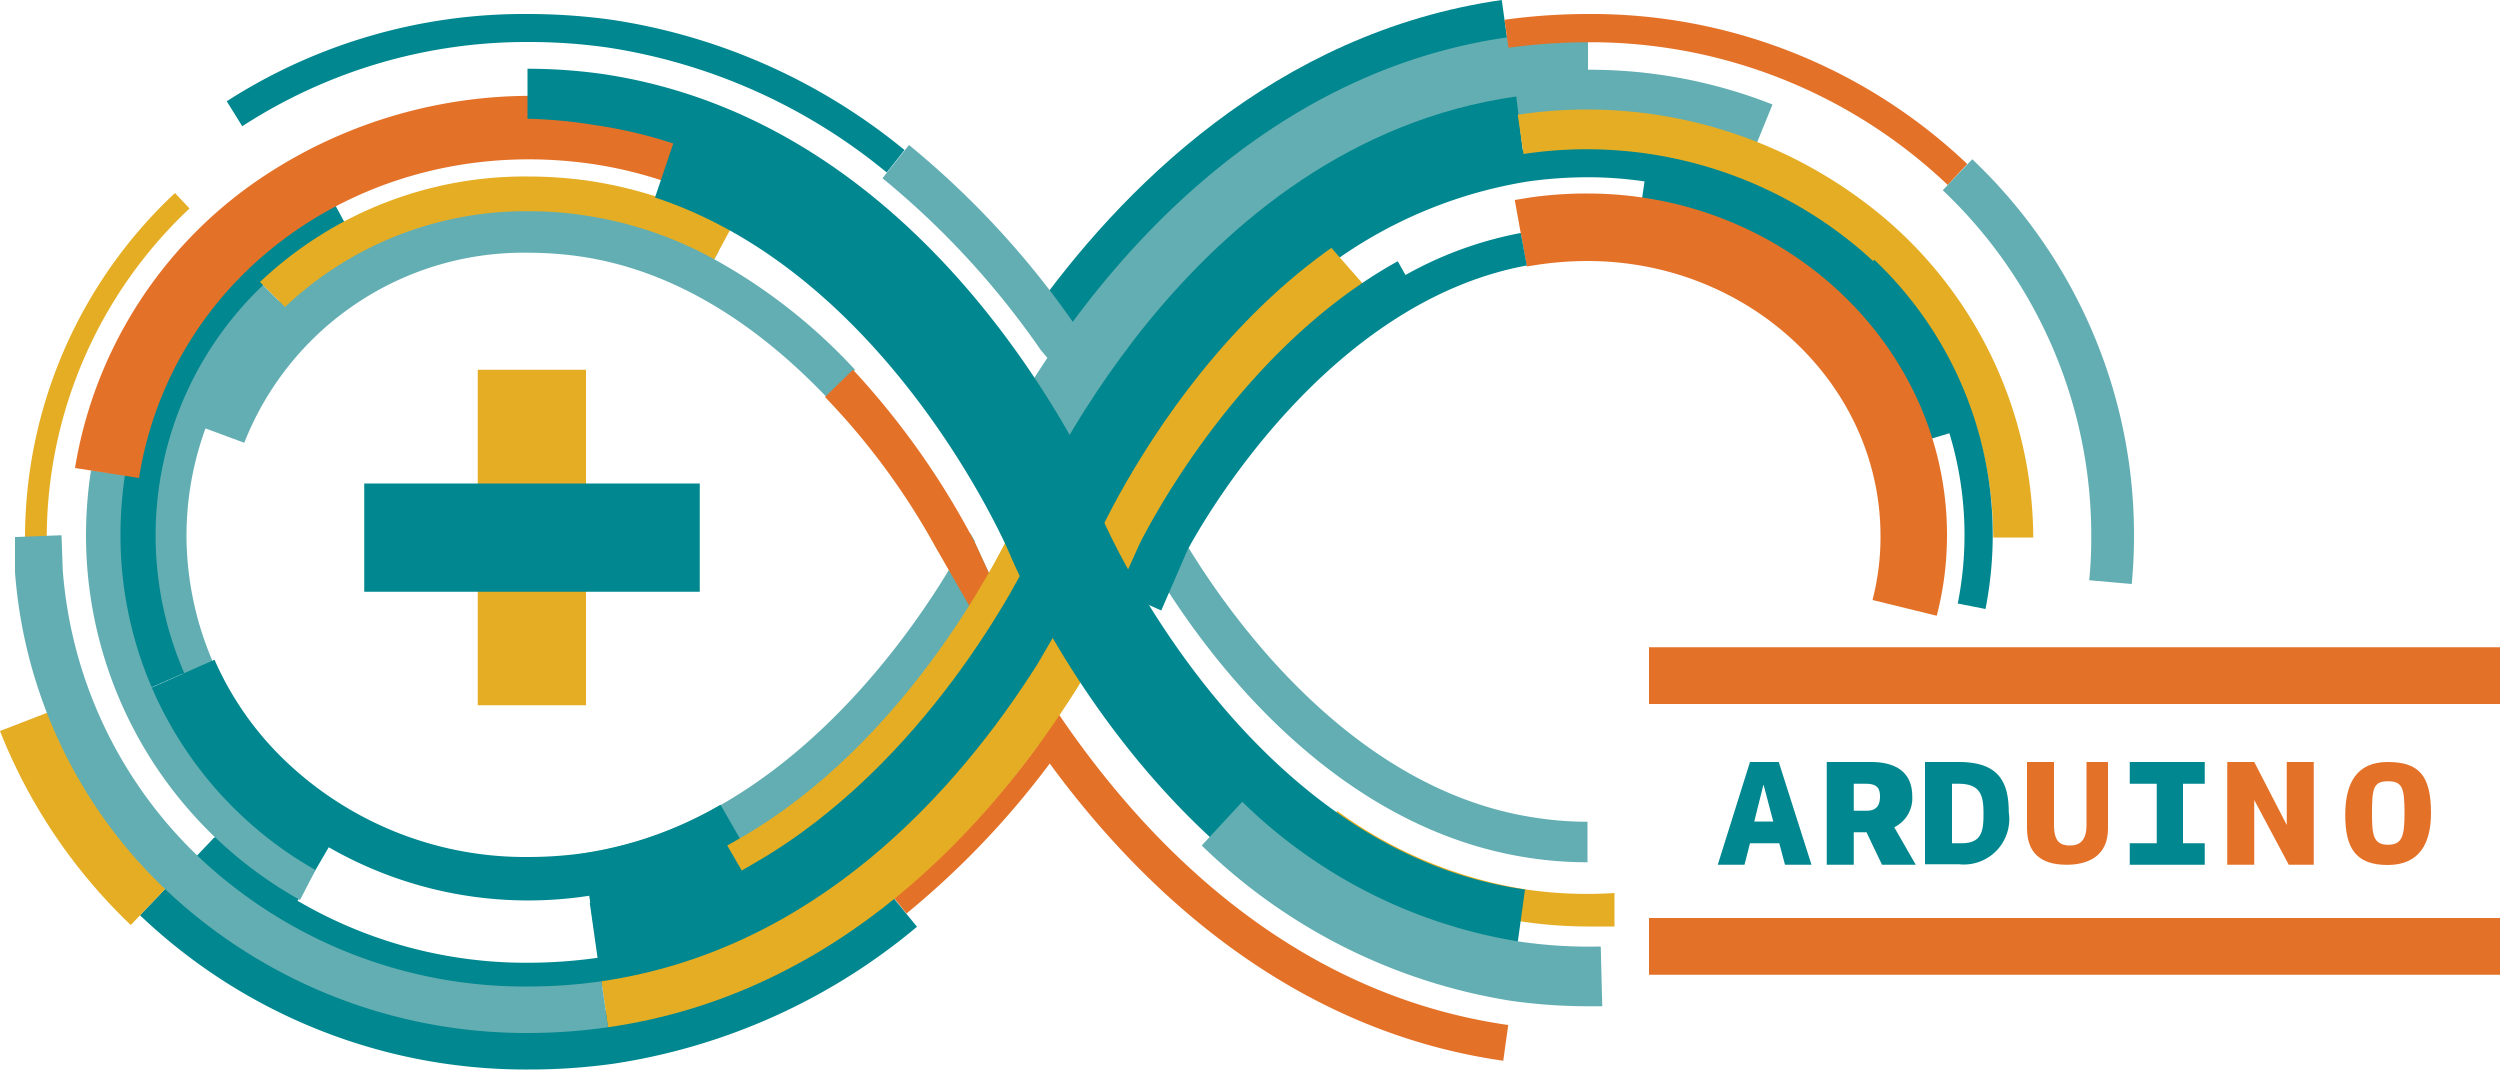 <svg xmlns="http://www.w3.org/2000/svg" viewBox="0 0 100 42.78">
<defs><style>.cls-1{fill:#e47128;}.cls-2{fill:#62aeb2;}.cls-3{fill:#e5ad24;}.cls-4{fill:#00878f;}</style></defs>
<rect class="cls-1" x="65.96" y="25.89" width="34.04" height="2.27"/>
<rect class="cls-1" x="65.96" y="36.72" width="34.04" height="2.27"/>
<path class="cls-2" d="M28.57,10.37l.19-.35a16.4,16.4,0,0,0-5.36-1.8,15.58,15.58,0,0,0-2.25-.16A14.08,14.08,0,0,0,7.85,17l1.92.71a12,12,0,0,1,11.38-7.6,14.58,14.58,0,0,1,2,.14c3.47.49,6.81,2.39,9.91,5.63l1.14-1.09A22.33,22.33,0,0,0,28.57,10.37Z"/>
<path class="cls-2" d="M14.55,34.32a14.42,14.42,0,0,1-8.48-12.9,13.84,13.84,0,0,1,2.34-7.71,14.56,14.56,0,0,1,2-2.42l1,1a13.32,13.32,0,0,0-1.85,2.2,12.53,12.53,0,0,0-2.1,7,12.86,12.86,0,0,0,7.69,11.66Z"/>
<path class="cls-2" d="M39.64,23.1,39,21.71c0-.1-.12-.25-.21-.41-1,2-6.5,11.56-15.48,12.84a15.83,15.83,0,0,1-2.21.35,14,14,0,0,1-6-1.31l-.68,1.25a15.58,15.58,0,0,0,6.64,1.46,18,18,0,0,0,2.41-.17c8.67-1.24,14.14-9.16,16.15-12.65Z"/>
<path class="cls-1" d="M41.54,29.78a33.36,33.36,0,0,1-5.78,6.14l.5.62a34.06,34.06,0,0,0,5.73-6c3.57,4.88,9.52,10.66,18.14,11.89l.2-1.43c-8.81-1.26-14.71-7.49-18.22-12.79C42,27.93,41.54,29.78,41.54,29.78Z"/>
<path class="cls-3" d="M64.58,35.72a16.76,16.76,0,0,1-3.46-.13,17.48,17.48,0,0,1-7.63-3.15l-.75,1.06a18.2,18.2,0,0,0,10.77,3.56c.36,0,.71,0,1.07,0Z"/>
<path class="cls-1" d="M40.32,22.8l-.68.3L39,21.71a31.69,31.69,0,0,0-4.88-6.92L33,15.88a28.33,28.33,0,0,1,4.42,6l2.09,3.64,1.77-1Z"/>
<path class="cls-2" d="M63.49,34.49a15.17,15.17,0,0,1-2.22-.16C52,33,46.58,23.6,45.59,21.72L47,21C47.59,22,52.83,31.49,61.5,32.72a13.33,13.33,0,0,0,2,.15v1.62Z"/>
<path class="cls-4" d="M76.41,17.8a12.58,12.58,0,0,0-3.34-5.35,13.51,13.51,0,0,0-7.52-3.62L65.82,7a15.44,15.44,0,0,1,8.54,4.12,14.39,14.39,0,0,1,3.82,6.15Z"/>
<path class="cls-4" d="M51.6,11.9l-.88-1A19.68,19.68,0,0,1,60.92,6a18.5,18.5,0,0,1,2.57-.18,16.65,16.65,0,0,1,11.6,4.57l-.92,1A15.35,15.35,0,0,0,63.49,7.09a17.32,17.32,0,0,0-2.38.17A18.26,18.26,0,0,0,51.6,11.9Z"/>
<path class="cls-3" d="M44.86,24.81l-4.6-2.18,1.09-2.3A35.62,35.62,0,0,1,49.48,9.48L51.4,7.8l3.36,3.83-1.92,1.68A31.17,31.17,0,0,0,46,22.51Z"/>
<path class="cls-4" d="M5.91,27.56A15.36,15.36,0,0,1,9.45,10.25a16.23,16.23,0,0,1,3.64-2.63L13.84,9a14.84,14.84,0,0,0-3.29,2.38A13.8,13.8,0,0,0,7.37,26.92Z"/>
<path class="cls-3" d="M11.4,12.28l-1-1A15.39,15.39,0,0,1,21.15,7.06a17.46,17.46,0,0,1,2.39.17,17,17,0,0,1,5.69,1.92l-.66,1.22a15.41,15.41,0,0,0-5.23-1.76,14.67,14.67,0,0,0-2.19-.16A14,14,0,0,0,11.4,12.28Z"/>
<path class="cls-3" d="M1.87,21.5H1A18.9,18.9,0,0,1,7,7.72l.58.62A18.09,18.09,0,0,0,1.87,21.5Z"/>
<path class="cls-4" d="M35.47,6.9a23,23,0,0,0-11.17-5,22.34,22.34,0,0,0-3.15-.22A20.88,20.88,0,0,0,9.69,5.05l-.62-1A22,22,0,0,1,21.15.56a24.55,24.55,0,0,1,3.31.23A24.11,24.11,0,0,1,36.18,6Z"/>
<path class="cls-4" d="M43.44,14.25,41.2,12.68C44.78,7.61,51,1.3,60.07,0l.38,2.71C52.3,3.87,46.7,9.63,43.44,14.25Z"/>
<path class="cls-2" d="M46,14.58l-1.58-1.19C47.54,9.25,52.87,4.09,60.5,3a21.36,21.36,0,0,1,3-.21,19.94,19.94,0,0,1,7.4,1.39L70.16,6a18.12,18.12,0,0,0-6.67-1.25A19,19,0,0,0,60.78,5C53.82,6,48.9,10.74,46,14.58Z"/>
<path class="cls-2" d="M42.81,17.81l-2.21-.9.66-1.62.06-.09c2.85-4.52,9.11-12.31,19-13.71a21.53,21.53,0,0,1,3.2-.23V3.64a19.9,19.9,0,0,0-2.87.21c-8.4,1.2-14,7.46-17.23,12.54Z"/>
<path class="cls-2" d="M42.77,15.36,41.63,14A33.35,33.35,0,0,0,35.3,7.13L36.36,5.8A35.15,35.15,0,0,1,43,13l1.08,1.33Z"/>
<path class="cls-1" d="M77.91,7.4A20.74,20.74,0,0,0,63.49,1.69a23.82,23.82,0,0,0-3.15.22L60.18.79A24.55,24.55,0,0,1,63.49.56a21.84,21.84,0,0,1,15.2,6Z"/>
<path class="cls-4" d="M24,39l-.41-2.89C35.16,34.45,40.92,21,41,20.86c.26-.62,6.43-15.13,19.65-17L61,6.74C49.44,8.39,43.72,21.84,43.67,22,43.41,22.6,37.23,37.1,24,39Z"/>
<path class="cls-4" d="M11.88,36.07l1.27-2.18a16,16,0,0,0,10.42,1.94l.36,2.5a19.48,19.48,0,0,0,7-2.46l-2.11-3.68a15.38,15.38,0,0,1-5.5,1.94,16.23,16.23,0,0,1-2.19.15,13.9,13.9,0,0,1-9.67-3.8,12.57,12.57,0,0,1-2.88-4.09L4.94,28a16.74,16.74,0,0,0,3.77,5.36l-.18.2A18.6,18.6,0,0,0,11.88,36.07Z"/>
<path class="cls-4" d="M21.14,39.64A19.25,19.25,0,0,1,7.76,34.35l.8-.84a18.06,18.06,0,0,0,12.58,5,20.11,20.11,0,0,0,2.78-.2c9.53-1.36,15.28-9.42,17.88-14.13l.65-1.55,1.07.45-.69,1.64c-2.69,4.89-8.7,13.3-18.75,14.74A20.87,20.87,0,0,1,21.14,39.64Z"/>
<path class="cls-4" d="M21.14,42.78A22.36,22.36,0,0,1,5.6,36.61l1.46-1.53a20.27,20.27,0,0,0,14.08,5.57,21.51,21.51,0,0,0,3.09-.22,22.62,22.62,0,0,0,11.11-5l1.34,1.64a24.61,24.61,0,0,1-12.15,5.48A24.28,24.28,0,0,1,21.14,42.78Z"/>
<path class="cls-3" d="M24.32,41.09l-.26-1.84C32.62,38,38.28,31.66,41.52,26.53c.1-.18,1-1.69,1.31-2.33l1.65.86c-.37.71-1.32,2.34-1.36,2.41l0,0C39.65,33,33.59,39.76,24.32,41.09Z"/>
<path class="cls-2" d="M12,36A16.71,16.71,0,0,1,3.44,21.42a17.44,17.44,0,0,1,.2-2.61L5,19a16,16,0,0,0-.18,2.4A15.37,15.37,0,0,0,12.62,34.8Z"/>
<path class="cls-1" d="M5.56,19.12,3,18.72A17.37,17.37,0,0,1,10.18,7.3,19.37,19.37,0,0,1,27.31,4.81l-.8,2.42a16.75,16.75,0,0,0-2.88-.68C14.82,5.3,6.88,10.82,5.56,19.12Z"/>
<path class="cls-3" d="M5.23,37A21.78,21.78,0,0,1,0,29.24l3-1.16A18.44,18.44,0,0,0,7.43,34.7Z"/>
<path class="cls-2" d="M21.14,41.32A21,21,0,0,1,6.6,35.56a19.51,19.51,0,0,1-6-12.67v0l0-1.41,1.86-.07.05,1.39A17.69,17.69,0,0,0,7.89,34.22a19,19,0,0,0,13.25,5.24,20.48,20.48,0,0,0,2.92-.21l.26,1.84A22.79,22.79,0,0,1,21.14,41.32Z"/>
<path class="cls-3" d="M29.67,34.82l-.58-1,.51-.29c6.55-3.76,10.21-11,10.88-12.36l.25-.52,1,.5-.25.52C40.83,23.13,37,30.6,30.17,34.53Z"/>
<path class="cls-4" d="M44.06,20.66a26.73,26.73,0,0,0-1.26-2.54l.3-.16c-2.73-5-8.84-13.5-19-15a21.36,21.36,0,0,0-3-.21v2A19,19,0,0,1,23.77,5a18.45,18.45,0,0,1,3.16.74L26.2,7.9C35.62,11,40.36,22.07,40.4,22.18c.26.63,6.55,15.4,20.06,17.32L61,35.58C49.76,34,44.12,20.79,44.06,20.66Z"/>
<path class="cls-3" d="M81.33,21.5h-1.6A15.24,15.24,0,0,0,74.43,10,16.93,16.93,0,0,0,60.94,6.16l-.23-1.57A18.47,18.47,0,0,1,75.47,8.8,16.84,16.84,0,0,1,81.33,21.5Z"/>
<rect class="cls-3" x="19.11" y="14.79" width="4.33" height="13.42"/>
<rect class="cls-4" x="14.57" y="19.34" width="13.42" height="4.33"/>
<path class="cls-2" d="M85.27,23.36l-1.7-.15a17.73,17.73,0,0,0,.08-1.79A19,19,0,0,0,77.71,7.61l1.18-1.24a20.68,20.68,0,0,1,6.47,15.05C85.36,22.07,85.33,22.72,85.27,23.36Z"/>
<path class="cls-4" d="M79.42,24.36l-1.11-.22a14,14,0,0,0-4.13-12.93l.79-.82a15.16,15.16,0,0,1,4.74,11A15.49,15.49,0,0,1,79.42,24.36Z"/>
<path class="cls-1" d="M77.47,24.63,74.9,24a10,10,0,0,0,.32-2.56c0-6.07-5.26-11-11.73-11a13.89,13.89,0,0,0-1.92.14l-.5.08L60.59,8l.61-.1a16,16,0,0,1,2.29-.16c7.93,0,14.39,6.13,14.39,13.66A12.78,12.78,0,0,1,77.47,24.63Z"/>
<path class="cls-4" d="M56.22,11l-.31-.55c-6.09,3.37-9.66,10-10.31,11.27L45,23.05l-.69-.34-.28.63,2.42,1.08L47.5,22c.64-1.19,5.59-9.91,13.57-11.38l-.24-1.3A15.1,15.1,0,0,0,56.22,11Z"/>
<path class="cls-2" d="M63.49,40.25a22,22,0,0,1-3-.21,22.85,22.85,0,0,1-12.42-6.22l1.62-1.75a20.46,20.46,0,0,0,11.13,5.6,19.34,19.34,0,0,0,3.21.19l.06,2.39Z"/>
<path class="cls-4" d="M68.71,34.59,70,30.48h1.15l1.31,4.11H71.4l-.23-.86H70l-.22.86Zm1.83-3.21-.37,1.48h.76Z"/>
<path class="cls-4" d="M73.07,30.48h1.76c1.21,0,1.66.58,1.66,1.37a1.29,1.29,0,0,1-.72,1.24l.86,1.5H75.28l-.62-1.3h-.51v1.3H73.07V30.48Zm2.13,1.38c0-.34-.13-.51-.57-.51h-.48v1.08h.5C75,32.43,75.2,32.28,75.2,31.86Z"/>
<path class="cls-4" d="M77,30.48h1.35c1.54,0,2,.73,2,2a1.82,1.82,0,0,1-2,2.09H77V30.48Zm1.08.87v2.38h.38c.82,0,.88-.5.88-1.18s-.08-1.2-1-1.2Z"/>
<path class="cls-1" d="M83.46,30.48h.86v2.66c0,1.19-.92,1.45-1.65,1.45s-1.59-.23-1.59-1.46V30.48h1.08V33c0,.67.25.82.64.82s.66-.2.66-.82V30.48Z"/>
<path class="cls-4" d="M85.19,33.73h1.08V31.35H85.19v-.87h3v.87h-.87v2.38h.87v.86h-3Z"/>
<path class="cls-1" d="M90.17,34.59H89.09V30.48h1.08L91.47,33V30.48h1.08v4.11h-1L90.17,32Z"/>
<path class="cls-1" d="M97.24,32.52c0,1.17-.43,2.08-1.73,2.08s-1.7-.7-1.7-2,.47-2.12,1.7-2.12S97.24,31,97.24,32.52Zm-1.06,0c0-1-.08-1.27-.67-1.27s-.63.32-.63,1.31c0,.82.05,1.23.63,1.23S96.18,33.45,96.18,32.52Z"/>
</svg>